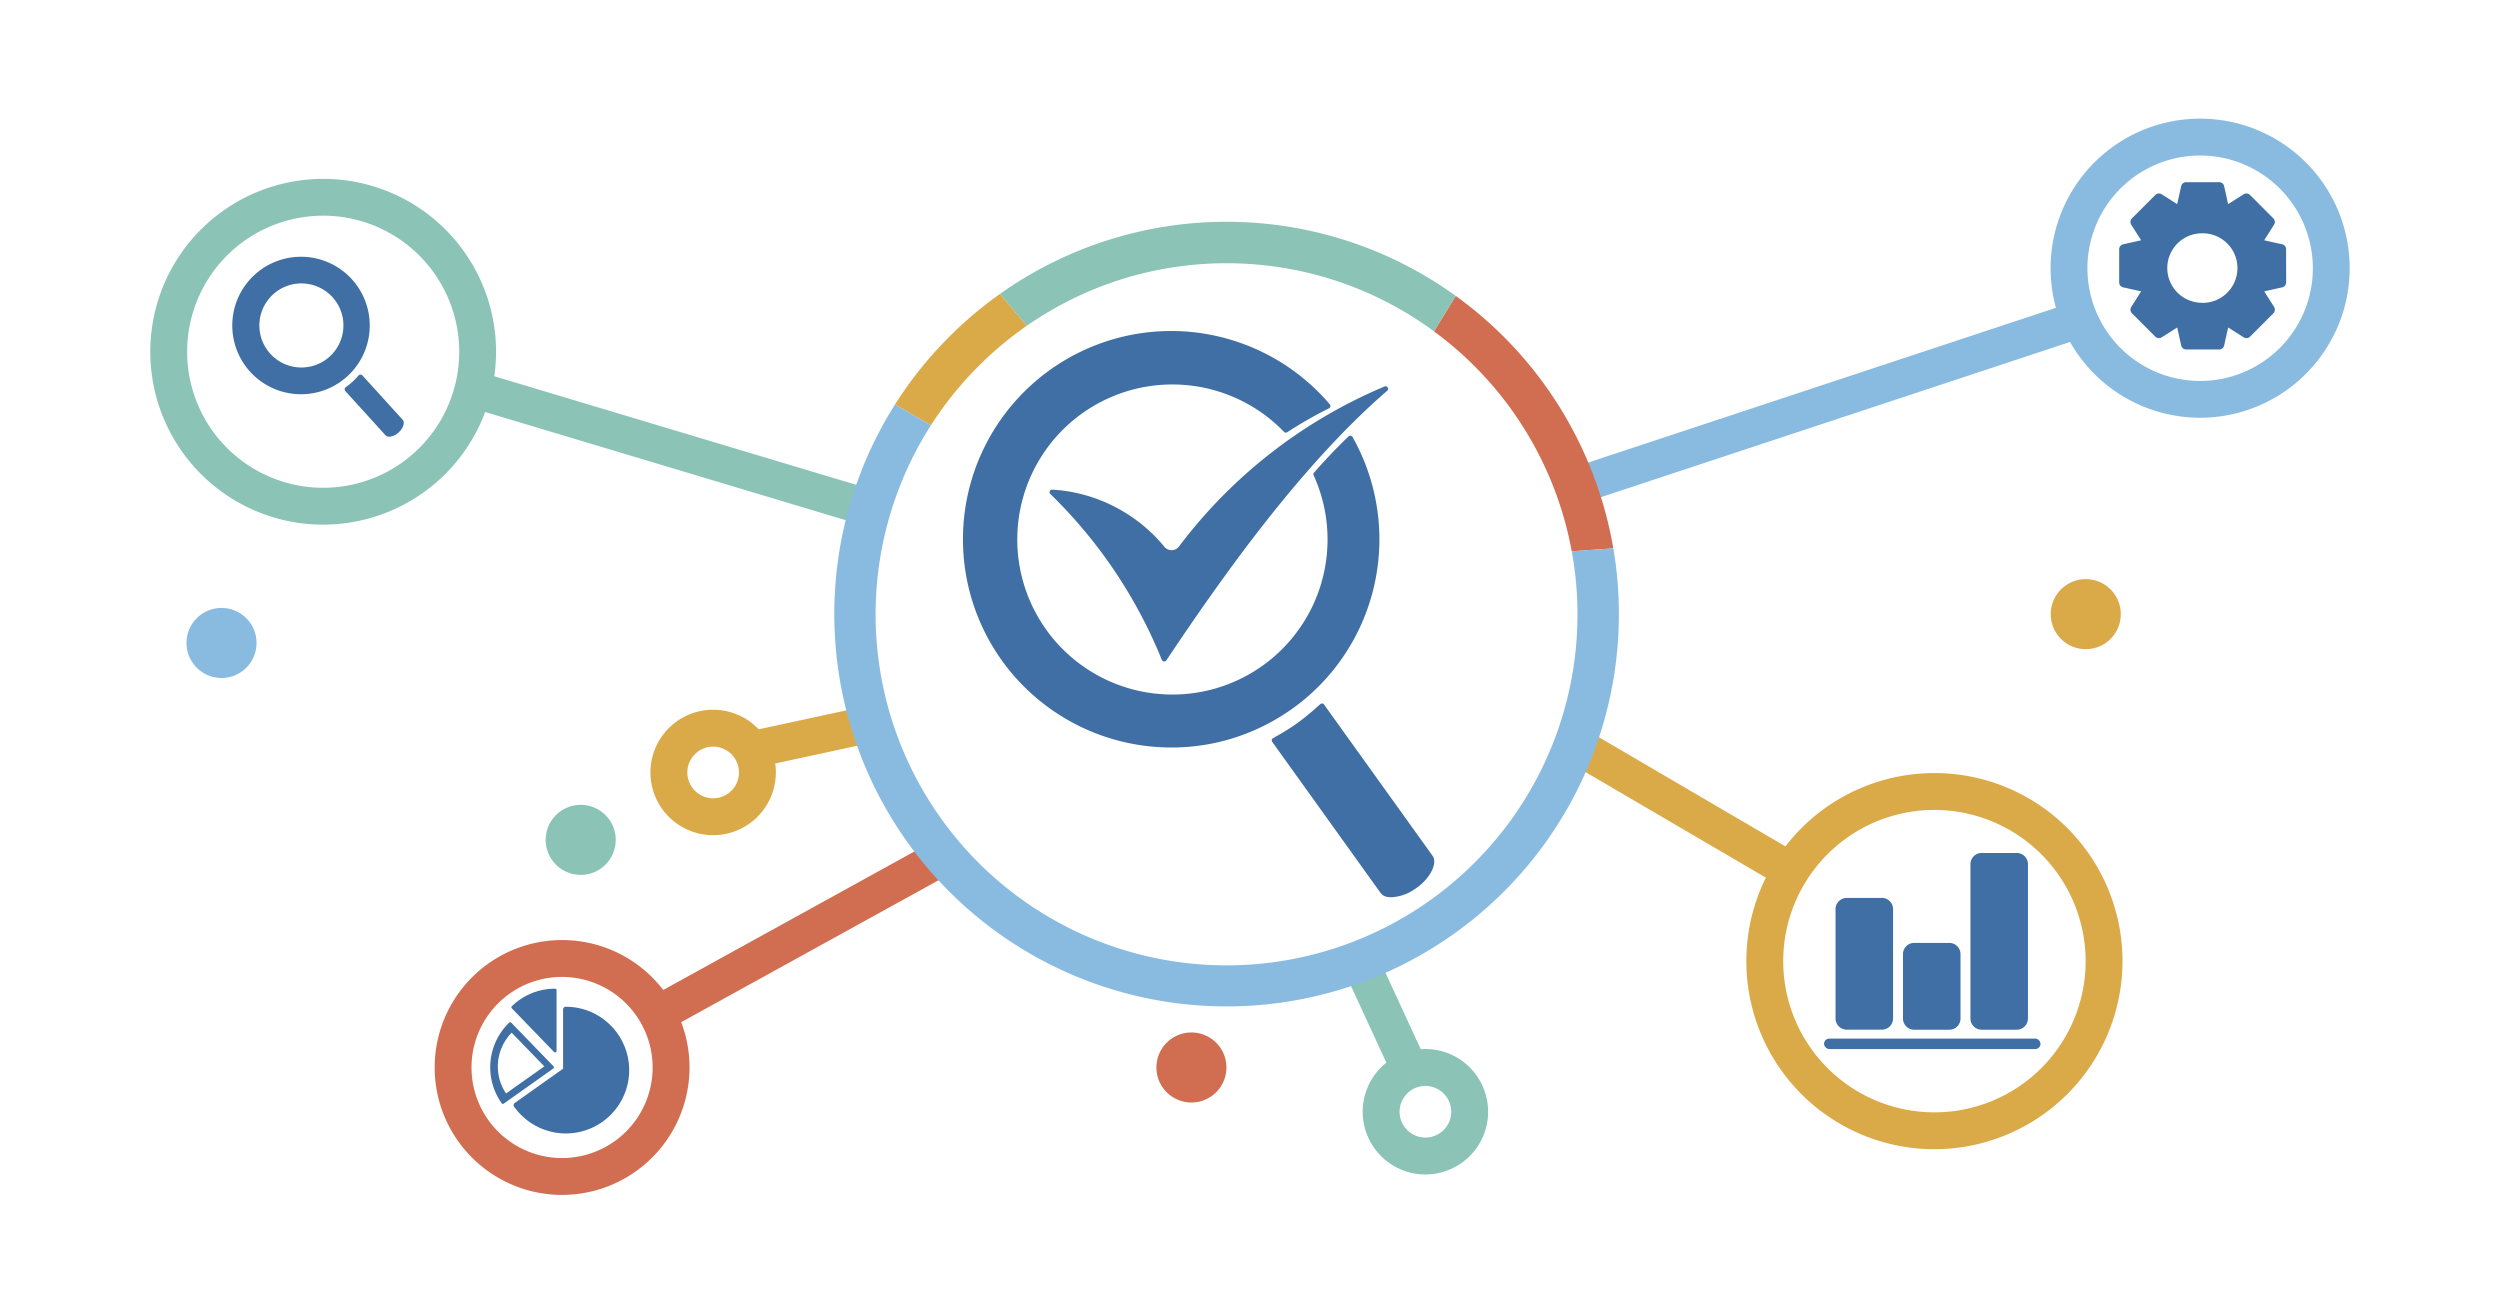<svg xmlns="http://www.w3.org/2000/svg" width="295" height="155" viewBox="0 0 295 155">
  <g id="Grupo_86429" data-name="Grupo 86429" transform="translate(0.333 0.2)">
    <g id="BG" transform="translate(-0.333 -0.2)">
      <rect id="Rectángulo_35142" data-name="Rectángulo 35142" width="295" height="155" transform="translate(0 0)" fill="#fff"/>
    </g>
    <g id="Objects" transform="translate(17.402 -11.298)">
      <g id="Grupo_86425" data-name="Grupo 86425" transform="translate(9.66 41.382)">
        <path id="Trazado_160204" data-name="Trazado 160204" d="M324.42,453.851l-4.774-5.252a.309.309,0,0,0-.46,0l-.136.153c-.031.035-.063.071-.094.106-.184.2-.351.365-.51.509s-.314.271-.525.433c-.038.029-.077.058-.117.087l-.13.094a.309.309,0,0,0-.047.458l4.757,5.233a.568.568,0,0,0,.42.151,1,1,0,0,0,.12-.007,1.831,1.831,0,0,0,.944-.458l.05-.043C324.447,454.836,324.672,454.178,324.42,453.851ZM322.8,455.4Z" transform="translate(-304.273 -434.576)" fill="#3f6fa4"/>
        <path id="Trazado_160205" data-name="Trazado 160205" d="M255.442,381.031a8.111,8.111,0,1,0-5.529,3.184,8.124,8.124,0,0,0,4.49-2.045A8.158,8.158,0,0,0,255.442,381.031Zm-1.487-4.631a4.959,4.959,0,0,1-4.363,4.68,4.959,4.959,0,0,1-3.919-8.6,4.929,4.929,0,0,1,2.741-1.25,4.966,4.966,0,0,1,4.263,1.594A4.926,4.926,0,0,1,253.956,376.4Z" transform="translate(-240.832 -368.035)" fill="#3f6fa4"/>
      </g>
      <g id="Grupo_86426" data-name="Grupo 86426" transform="translate(40.111 127.763)">
        <path id="Trazado_160206" data-name="Trazado 160206" d="M436.276,874.746a.177.177,0,0,0,.128.054.182.182,0,0,0,.066-.013.178.178,0,0,0,.111-.165v-7.158a.177.177,0,0,0-.177-.177,7.3,7.3,0,0,0-5.1,2.068.178.178,0,0,0,0,.251Z" transform="translate(-428.752 -867.287)" fill="#3f6fa4"/>
        <path id="Trazado_160207" data-name="Trazado 160207" d="M424.342,895.514a.178.178,0,0,0-.049-.14l-4.979-5.141a.177.177,0,0,0-.124-.054.19.19,0,0,0-.126.05,7.329,7.329,0,0,0-.881,9.509.177.177,0,0,0,.145.075.173.173,0,0,0,.1-.033l5.839-4.138A.176.176,0,0,0,424.342,895.514Zm-5.644,3.07a5.7,5.7,0,0,1,.665-7.174l3.85,3.975Z" transform="translate(-416.83 -886.219)" fill="#3f6fa4"/>
        <path id="Trazado_160208" data-name="Trazado 160208" d="M446.417,887.047a7.533,7.533,0,0,0-.066-.964q-.024-.18-.056-.356a7.385,7.385,0,0,0-.177-.75c-.031-.106-.064-.21-.1-.314-.077-.226-.166-.45-.263-.664-.042-.094-.086-.187-.133-.28-.1-.205-.215-.4-.333-.594-.052-.085-.106-.169-.162-.251-.138-.2-.287-.4-.443-.587q-.093-.112-.191-.221c-.141-.157-.3-.314-.46-.467q-.107-.1-.217-.194c-.166-.143-.34-.281-.518-.409q-.12-.087-.243-.169c-.193-.128-.388-.245-.58-.348q-.134-.073-.272-.14a7.451,7.451,0,0,0-.724-.306c-.1-.037-.2-.072-.307-.1a7.577,7.577,0,0,0-.737-.19q-.174-.035-.349-.063a7.582,7.582,0,0,0-.847-.08c-.1,0-.2-.008-.3-.008a.32.32,0,0,0-.32.32V886.9l-5.7,4.043a.32.32,0,0,0-.131.208.324.324,0,0,0,.055.239l.028.036c.121.169.256.338.41.517.064.074.128.147.194.217.146.156.3.311.468.459.073.065.146.129.221.192.205.17.4.316.586.443.073.05.148.1.224.143l.028.017c.194.121.394.233.594.333.092.046.185.092.278.134.206.093.424.178.667.261.1.035.207.069.312.1a7.4,7.4,0,0,0,.748.18c.118.022.238.039.357.054a7.3,7.3,0,0,0,.957.067h.027q.2,0,.4-.011a7.421,7.421,0,0,0,1.06-.134c.173-.034.35-.077.543-.13a7.476,7.476,0,0,0,5.2-5.2c.053-.192.1-.369.13-.543a7.514,7.514,0,0,0,.134-1.061c.007-.133.011-.267.011-.4Z" transform="translate(-430.021 -877.46)" fill="#3f6fa4"/>
      </g>
      <g id="Grupo_86427" data-name="Grupo 86427" transform="translate(95.883 50.161)">
        <path id="Trazado_160209" data-name="Trazado 160209" d="M813.635,475.4a1.1,1.1,0,0,1-1.734.093,18.634,18.634,0,0,0-11.727-6.614c-.495-.069-1-.119-1.512-.149a.3.3,0,0,0-.228.52,57.261,57.261,0,0,1,13.15,19.569.3.3,0,0,0,.25.188l.031,0a.3.3,0,0,0,.252-.135c6.813-10.2,15.93-23.036,26.043-31.8a.3.3,0,0,0-.317-.507A58.9,58.9,0,0,0,813.635,475.4Z" transform="translate(-788.104 -450.014)" fill="#3f6fa4"/>
        <path id="Trazado_160210" data-name="Trazado 160210" d="M968.866,690.787,956.047,672.92a.3.3,0,0,0-.448-.049c-.077.069-.156.138-.234.206s-.161.14-.241.212l-.155.14c-.114.1-.228.2-.346.305-.643.551-1.223,1.009-1.772,1.4-.511.366-1.08.735-1.792,1.16-.126.077-.255.149-.385.222l-.169.095c-.087.049-.172.1-.257.149l-.215.125a.3.3,0,0,0-.1.439l12.805,17.853a1.3,1.3,0,0,0,.945.461,2.752,2.752,0,0,0,.313.017h.006a5.29,5.29,0,0,0,2.812-1l.134-.09C968.752,693.28,969.405,691.541,968.866,690.787ZM964,695.355Z" transform="translate(-913.426 -628.844)" fill="#3f6fa4"/>
        <path id="Trazado_160211" data-name="Trazado 160211" d="M781.573,460.279a24.584,24.584,0,0,0,3.586-29,.3.3,0,0,0-.473-.07c-1.331,1.276-2.7,2.711-4.068,4.266a.3.3,0,0,0-.048.326,18.294,18.294,0,0,1-16.589,25.865h-.049a18.293,18.293,0,0,1-.079-36.587h.048a18.306,18.306,0,0,1,13.17,5.591.3.3,0,0,0,.384.043,47.031,47.031,0,0,1,4.926-2.817.3.3,0,0,0,.1-.468,24.624,24.624,0,0,0-18.739-8.659h-.07a24.576,24.576,0,0,0-19.9,38.87,24.616,24.616,0,0,0,20.005,10.277h.065a24.315,24.315,0,0,0,10.389-2.34,24.564,24.564,0,0,0,7.346-5.3Z" transform="translate(-739.177 -418.774)" fill="#3f6fa4"/>
      </g>
      <path id="Trazado_160212" data-name="Trazado 160212" d="M1295.707,764.615a22.194,22.194,0,1,1,22.194-22.194A22.219,22.219,0,0,1,1295.707,764.615Zm0-40.036a17.842,17.842,0,1,0,17.843,17.842A17.862,17.862,0,0,0,1295.707,724.579Z" transform="translate(-1085.18 -617.909)" fill="#daaa49"/>
      <path id="Trazado_160213" data-name="Trazado 160213" d="M1498.657,309.21a17.647,17.647,0,1,1,17.647-17.647A17.667,17.667,0,0,1,1498.657,309.21Zm0-30.943a13.3,13.3,0,1,0,13.3,13.3A13.311,13.311,0,0,0,1498.657,278.267Z" transform="translate(-1256.775 -248.818)" fill="#89bbe1"/>
      <path id="Trazado_160214" data-name="Trazado 160214" d="M205.4,355.761a20.4,20.4,0,1,1,20.4-20.4A20.427,20.427,0,0,1,205.4,355.761Zm0-36.457a16.053,16.053,0,1,0,16.053,16.053A16.071,16.071,0,0,0,205.4,319.3Z" transform="translate(-185 -282.755)" fill="#8bc3b6"/>
      <path id="Trazado_160215" data-name="Trazado 160215" d="M393.96,864.193A15.037,15.037,0,1,1,409,849.156,15.054,15.054,0,0,1,393.96,864.193Zm0-25.723a10.686,10.686,0,1,0,10.686,10.686A10.7,10.7,0,0,0,393.96,838.47Z" transform="translate(-345.371 -712.095)" fill="#d16e52"/>
      <path id="Trazado_160216" data-name="Trazado 160216" d="M533.508,691.856a7.4,7.4,0,1,1,7.4-7.4A7.407,7.407,0,0,1,533.508,691.856Zm0-10.446a3.047,3.047,0,1,0,3.047,3.047A3.05,3.05,0,0,0,533.508,681.41Z" transform="translate(-467.091 -582.209)" fill="#daaa49"/>
      <circle id="Elipse_5001" data-name="Elipse 5001" cx="4.135" cy="4.135" r="4.135" transform="translate(2.558 86.872) rotate(-44.069)" fill="#89bbe1"/>
      <circle id="Elipse_5002" data-name="Elipse 5002" cx="4.135" cy="4.135" r="4.135" transform="translate(117.871 133.999) rotate(-13.422)" fill="#d16e52"/>
      <circle id="Elipse_5003" data-name="Elipse 5003" cx="4.135" cy="4.135" r="4.135" transform="translate(224.25 79.433)" fill="#daaa49"/>
      <circle id="Elipse_5004" data-name="Elipse 5004" cx="4.135" cy="4.135" r="4.135" transform="translate(44.941 110.202) rotate(-45)" fill="#8bc3b6"/>
      <path id="Trazado_160217" data-name="Trazado 160217" d="M1019.262,923.253a7.4,7.4,0,1,1,7.4-7.4A7.407,7.407,0,0,1,1019.262,923.253Zm0-10.446a3.047,3.047,0,1,0,3.047,3.047A3.051,3.051,0,0,0,1019.262,912.807Z" transform="translate(-868.8 -773.57)" fill="#8bc3b6"/>
      <rect id="Rectángulo_35143" data-name="Rectángulo 35143" width="4.351" height="29.551" transform="translate(166.973 100.814) rotate(-59.66)" fill="#daaa49"/>
      <rect id="Rectángulo_35144" data-name="Rectángulo 35144" width="61.994" height="4.351" transform="matrix(0.949, -0.314, 0.314, 0.949, 166.866, 66.607)" fill="#89bbe1"/>
      <rect id="Rectángulo_35145" data-name="Rectángulo 35145" width="4.351" height="48.914" transform="translate(37.467 59.103) rotate(-73.299)" fill="#8bc3b6"/>
      <rect id="Rectángulo_35146" data-name="Rectángulo 35146" width="14.365" height="4.351" transform="translate(70.442 97.445) rotate(-12.189)" fill="#daaa49"/>
      <rect id="Rectángulo_35147" data-name="Rectángulo 35147" width="38.683" height="4.351" transform="translate(58.768 128.882) rotate(-28.874)" fill="#d16e52"/>
      <rect id="Rectángulo_35148" data-name="Rectángulo 35148" width="4.351" height="13.822" transform="matrix(0.908, -0.419, 0.419, 0.908, 140.748, 125.424)" fill="#8bc3b6"/>
      <path id="Trazado_160218" data-name="Trazado 160218" d="M1547.459,325.153a.593.593,0,0,0-.466-.583l-2.123-.475,1.167-1.841a.593.593,0,0,0-.082-.742l-2.76-2.766a.608.608,0,0,0-.742-.082l-1.836,1.167-.474-2.126a.593.593,0,0,0-.583-.467h-3.9a.593.593,0,0,0-.582.467l-.474,2.127-1.834-1.167a.606.606,0,0,0-.744.081l-2.76,2.766a.6.6,0,0,0-.081.742l1.166,1.841-2.122.475a.594.594,0,0,0-.467.583v3.911a.593.593,0,0,0,.466.583l2.123.475-1.166,1.841a.594.594,0,0,0,.082.742l2.76,2.764a.607.607,0,0,0,.743.083l1.836-1.168.474,2.127a.6.6,0,0,0,.583.468h3.9a.592.592,0,0,0,.583-.467l.475-2.127,1.836,1.168a.608.608,0,0,0,.743-.082l2.759-2.765a.6.6,0,0,0,.083-.743l-1.167-1.84,2.122-.476a.594.594,0,0,0,.468-.583Zm-9.866,6.318h0l-.055,0a4.1,4.1,0,0,1,0-8.2l.073,0h.014a4.1,4.1,0,0,1-.025,8.21Z" transform="translate(-1295.433 -284.644)" fill="#3f6fa4"/>
      <path id="Trazado_160219" data-name="Trazado 160219" d="M1076.719,424.965l4.907-.347a46.37,46.37,0,0,0-18.59-29.784l-2.575,4.177A41.471,41.471,0,0,1,1076.719,424.965Z" transform="translate(-908.99 -348.814)" fill="#d16e52"/>
      <path id="Trazado_160220" data-name="Trazado 160220" d="M791.213,349.141a41.183,41.183,0,0,1,24.483,8.034L818.27,353a46.206,46.206,0,0,0-53.784-.24l3.154,3.767A41.172,41.172,0,0,1,791.213,349.141Z" transform="translate(-664.223 -306.98)" fill="#8bc3b6"/>
      <path id="Trazado_160221" data-name="Trazado 160221" d="M708.409,397.214l-3.154-3.767a46.678,46.678,0,0,0-12.392,13.05l4.241,2.453A41.755,41.755,0,0,1,708.409,397.214Z" transform="translate(-604.993 -347.668)" fill="#daaa49"/>
      <path id="Trazado_160222" data-name="Trazado 160222" d="M743.3,485.848l-4.907.347a41.411,41.411,0,1,1-75.618-14.867l-4.241-2.453A46.291,46.291,0,1,0,743.3,485.848Z" transform="translate(-570.66 -410.045)" fill="#89bbe1"/>
      <g id="Grupo_86428" data-name="Grupo 86428" transform="translate(197.502 111.749)">
        <path id="Trazado_160223" data-name="Trazado 160223" d="M1339.808,805.4h-4.141a1.323,1.323,0,0,0-1.323,1.323v12.9a1.323,1.323,0,0,0,1.323,1.323h4.141a1.323,1.323,0,0,0,1.323-1.323v-12.9a1.323,1.323,0,0,0-1.323-1.323Z" transform="translate(-1332.987 -800.096)" fill="#3f6fa4"/>
        <path id="Trazado_160224" data-name="Trazado 160224" d="M1385.806,836.07h-4.141a1.323,1.323,0,0,0-1.323,1.323v7.6a1.323,1.323,0,0,0,1.323,1.323h4.141a1.323,1.323,0,0,0,1.323-1.323v-7.6a1.323,1.323,0,0,0-1.323-1.323Z" transform="translate(-1371.026 -825.458)" fill="#3f6fa4"/>
        <path id="Trazado_160225" data-name="Trazado 160225" d="M1431.806,774.735h-4.141a1.323,1.323,0,0,0-1.323,1.323v18.208a1.323,1.323,0,0,0,1.323,1.323h4.141a1.323,1.323,0,0,0,1.323-1.323V776.058a1.323,1.323,0,0,0-1.323-1.323Z" transform="translate(-1409.067 -774.735)" fill="#3f6fa4"/>
        <rect id="Rectángulo_35149" data-name="Rectángulo 35149" width="25.542" height="1.233" rx="0.617" transform="translate(0 21.903)" fill="#3f6fa4"/>
      </g>
    </g>
  </g>
</svg>
